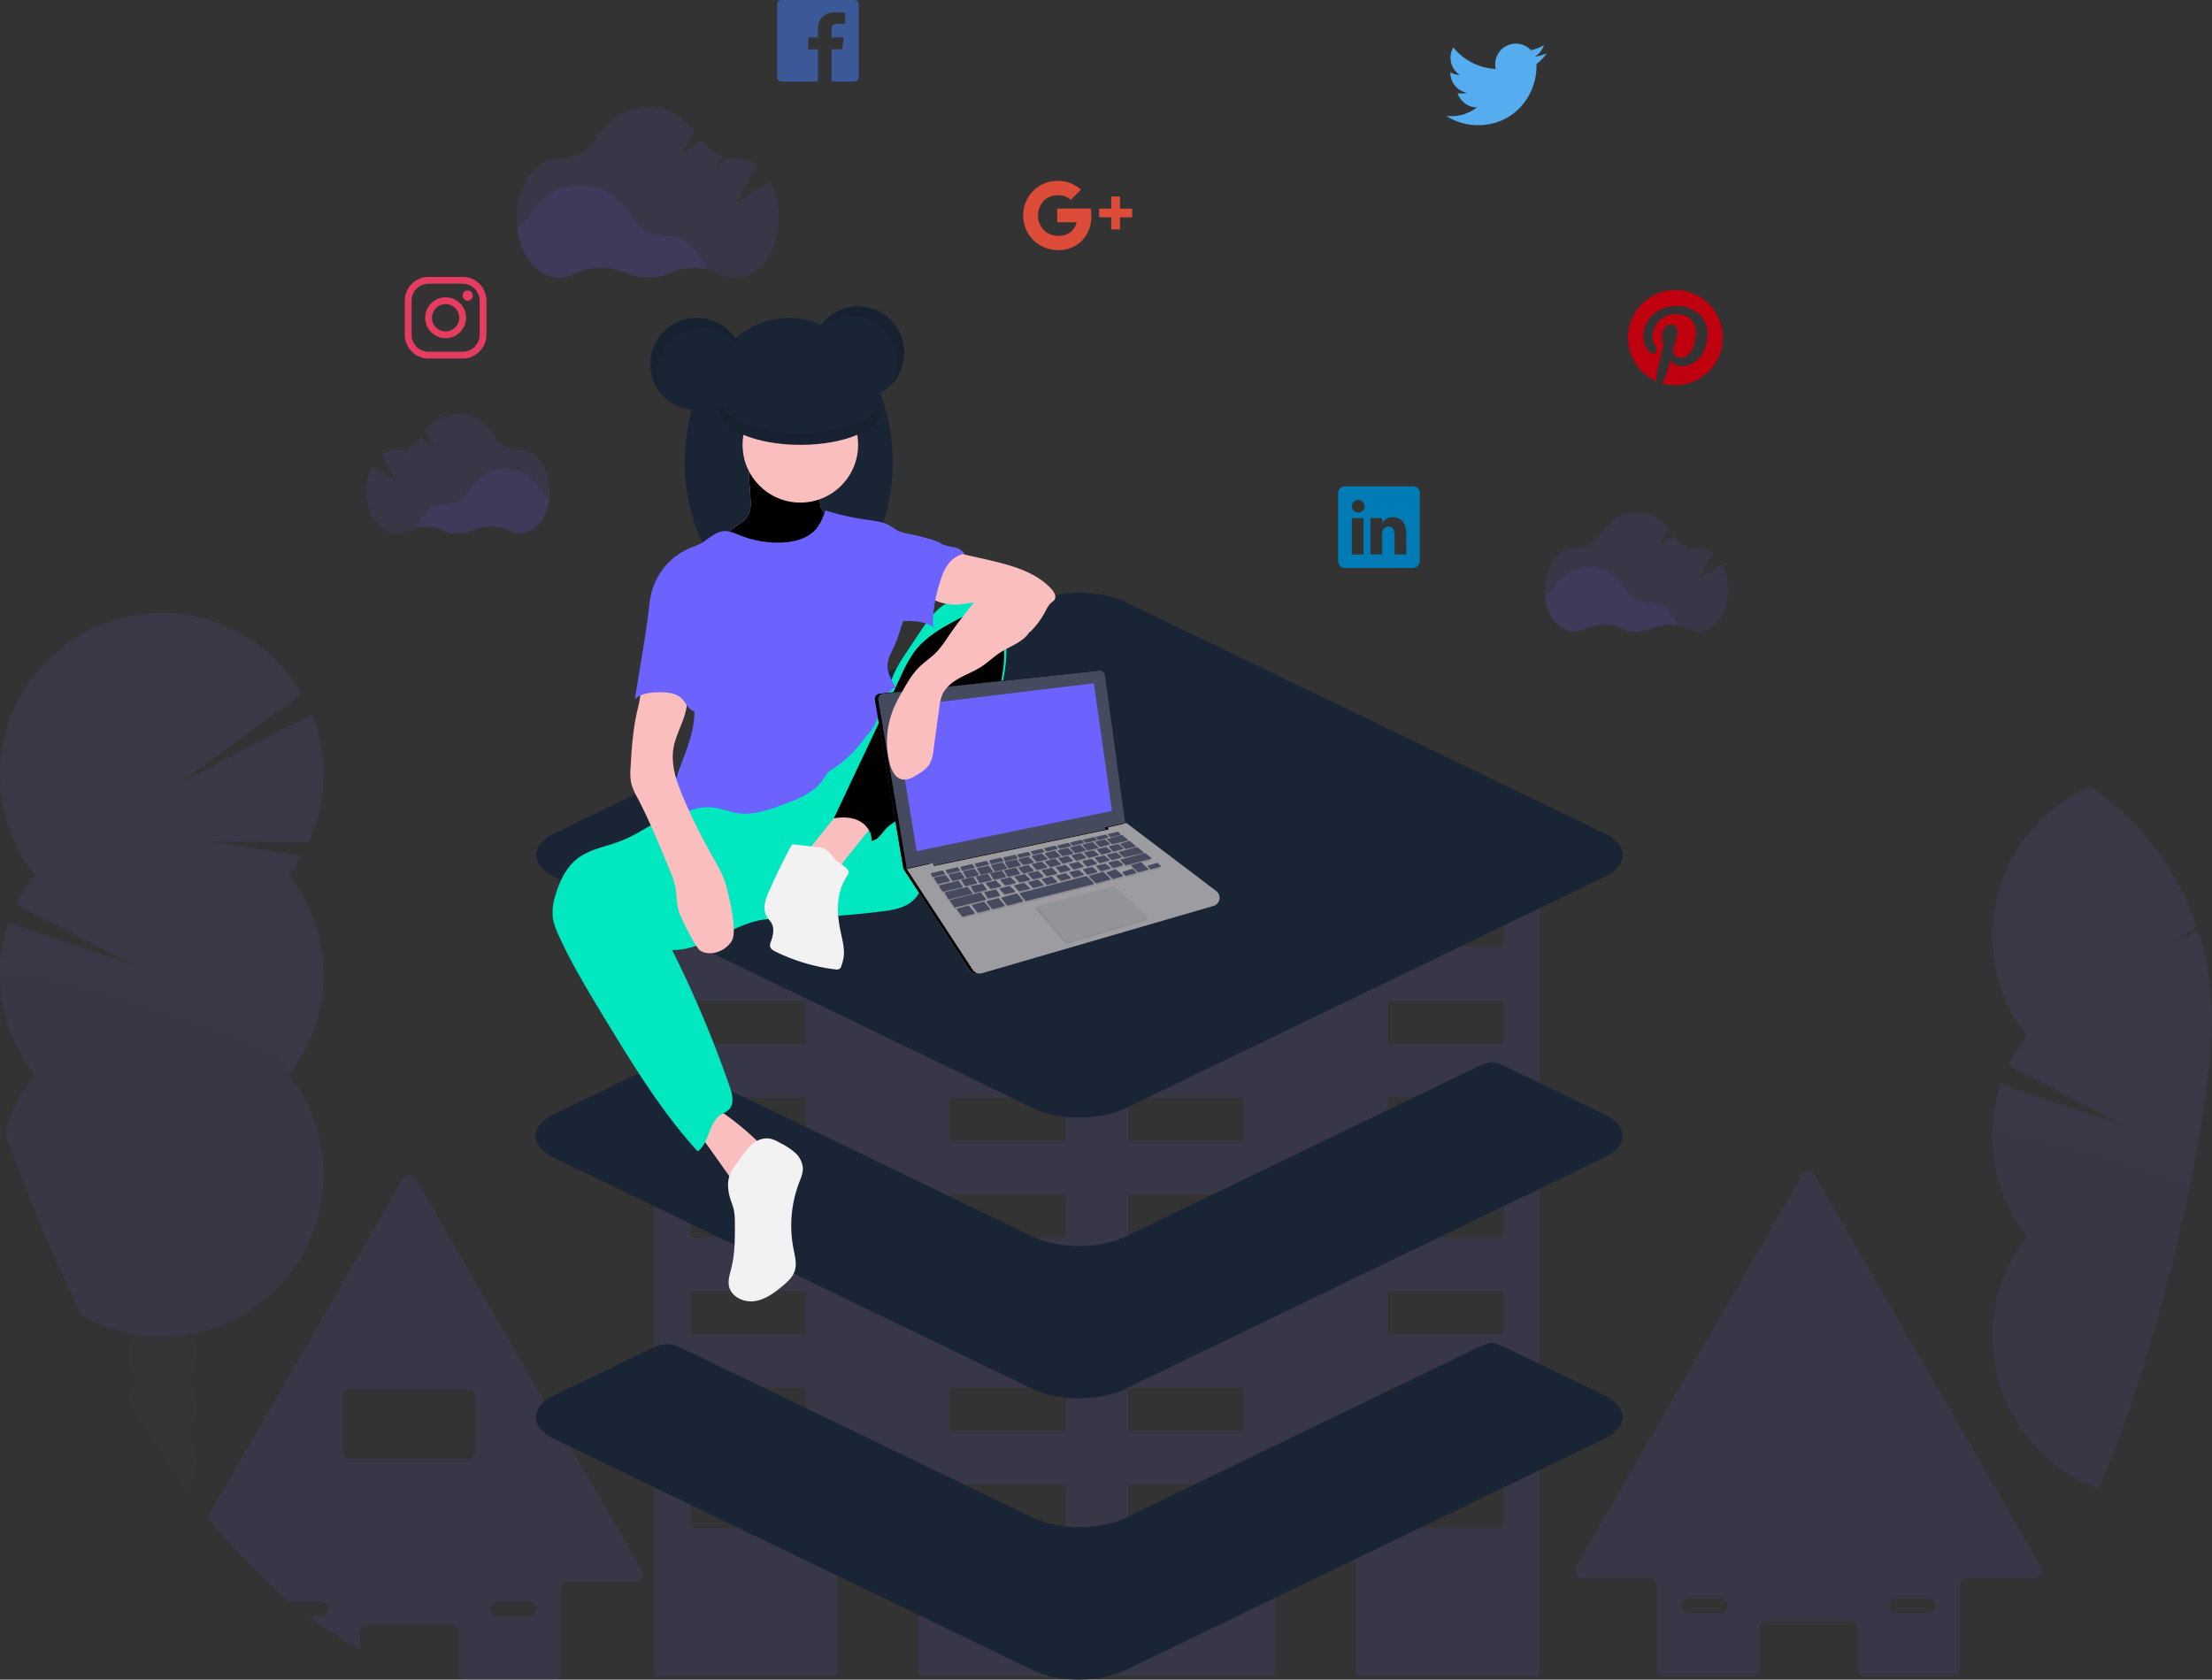 <svg xmlns="http://www.w3.org/2000/svg" xmlns:xlink="http://www.w3.org/1999/xlink" width="1013.58" height="769.76" xmlns:v="https://vecta.io/nano"><rect width="100%" height="100%" fill="#333333" stroke="none"/><style><![CDATA[.B{opacity:.1}.C{fill:#6c63ff}.D{fill:#fbbebe}.E{fill:#464a5f}]]></style><path d="M935.22 718.22L831.5 538.57a3.3 3.3 0 0 0-5.73 0L722.05 718.22a3.3 3.3 0 0 0 2.86 5h30.94a3.32 3.32 0 0 1 3.31 3.31v38.35a3.31 3.31 0 0 0 3.3 3.31h40.33a3.31 3.31 0 0 0 3.31-3.31v-18.54a3.3 3.3 0 0 1 3.3-3.3h38.39a3.31 3.31 0 0 1 3.31 3.3v18.54a3.31 3.31 0 0 0 3.31 3.31h40.38a3.31 3.31 0 0 0 3.31-3.31v-38.39a3.31 3.31 0 0 1 3.31-3.31h30.94a3.31 3.31 0 0 0 2.87-4.96zM790.61 738.1a3.3 3.3 0 0 1-2.34 1h-14.56a3.31 3.31 0 1 1 0-6.62h14.56a3.31 3.31 0 0 1 2.34 5.65zm95.28 0a3.3 3.3 0 0 1-2.34 1H869a3.31 3.31 0 0 1 0-6.62h14.55a3.31 3.31 0 0 1 2.34 5.65zm-591.76-18.3L190.41 540.15a3.31 3.31 0 0 0-5.73 0L95.09 695.32a273.67 273.67 0 0 0 37.53 38.71h14.56a3.31 3.31 0 0 1 0 6.62h-6.16a160.29 160.29 0 0 0 24 14.93v-7.65a3.31 3.31 0 0 1 3.31-3.31h38.46a3.31 3.31 0 0 1 3.3 3.31v18.52a3.22 3.22 0 0 0 .31 1.39 3.31 3.31 0 0 0 3 1.92h40.37a3.24 3.24 0 0 0 2.63-1.33 3.18 3.18 0 0 0 .67-2v-38.35a3.31 3.31 0 0 1 3.31-3.31h30.94a3.31 3.31 0 0 0 2.81-4.97zM225.57 735a3.3 3.3 0 0 1 2.34-1h14.56a3.31 3.31 0 1 1 0 6.62h-14.56a3.31 3.31 0 0 1-2.34-5.65zm-65.15-66.48a3.31 3.31 0 0 1-3.31-3.31v-25.14a3.31 3.31 0 0 1 3.31-3.31h54.26a3.31 3.31 0 0 1 3.3 3.31v25.14a3.31 3.31 0 0 1-3.3 3.31zm543.69-271.44H575.79v-27.76a6.64 6.64 0 0 0-6.64-6.64h-37.72v-29.57a4.18 4.18 0 0 0-4.18-4.18H478.7a4.18 4.18 0 0 0-4.18 4.18v29.57h-44.31a6.64 6.64 0 0 0-6.64 6.64v27.76H301.18a1.35 1.35 0 0 0-1.34 1.35v368.52a1.35 1.35 0 0 0 1.34 1.35h81.34a1.35 1.35 0 0 0 1.35-1.35v-49.58a1.36 1.36 0 0 1 1.35-1.35h34.36a1.36 1.36 0 0 1 1.35 1.35v49.58a1.35 1.35 0 0 0 1.34 1.35h160.75a1.36 1.36 0 0 0 1.35-1.35v-49.58a1.35 1.35 0 0 1 1.34-1.35h34.36a1.35 1.35 0 0 1 1.35 1.35v49.58a1.36 1.36 0 0 0 1.35 1.35h81.34a1.36 1.36 0 0 0 1.35-1.35V398.43a1.36 1.36 0 0 0-1.35-1.35zM369.31 698.8a1.34 1.34 0 0 1-1.34 1.34h-50.24a1.34 1.34 0 0 1-1.35-1.34v-17.16a1.35 1.35 0 0 1 1.35-1.35h50.24a1.35 1.35 0 0 1 1.34 1.35zm0-44.34a1.34 1.34 0 0 1-1.34 1.35h-50.24a1.34 1.34 0 0 1-1.35-1.35v-17.15a1.34 1.34 0 0 1 1.35-1.35h50.24a1.34 1.34 0 0 1 1.34 1.35zm0-44.33a1.35 1.35 0 0 1-1.34 1.35h-50.24a1.35 1.35 0 0 1-1.35-1.35v-17.16a1.35 1.35 0 0 1 1.35-1.35h50.24a1.35 1.35 0 0 1 1.34 1.35zm0-44.34a1.34 1.34 0 0 1-1.34 1.35h-50.24a1.34 1.34 0 0 1-1.35-1.35v-17.15a1.34 1.34 0 0 1 1.35-1.35h50.24a1.34 1.34 0 0 1 1.34 1.35zm0-44.33a1.35 1.35 0 0 1-1.34 1.35h-50.24a1.35 1.35 0 0 1-1.35-1.35V504.3a1.34 1.34 0 0 1 1.35-1.34h50.24a1.34 1.34 0 0 1 1.34 1.34zm0-44.33a1.34 1.34 0 0 1-1.34 1.34h-50.24a1.34 1.34 0 0 1-1.35-1.34v-17.16a1.35 1.35 0 0 1 1.35-1.35h50.24a1.35 1.35 0 0 1 1.34 1.35zm0-44.34a1.34 1.34 0 0 1-1.34 1.35h-50.24a1.34 1.34 0 0 1-1.35-1.35v-17.15a1.34 1.34 0 0 1 1.35-1.35h50.24a1.34 1.34 0 0 1 1.34 1.35zm119.11 266a1.34 1.34 0 0 1-1.35 1.34h-50.28a1.35 1.35 0 0 1-1.35-1.34v-17.15a1.36 1.36 0 0 1 1.35-1.35h50.24a1.35 1.35 0 0 1 1.35 1.35zm0-44.34a1.34 1.34 0 0 1-1.35 1.35h-50.28a1.35 1.35 0 0 1-1.35-1.35v-17.14a1.35 1.35 0 0 1 1.35-1.35h50.24a1.34 1.34 0 0 1 1.35 1.35zm0-44.33a1.35 1.35 0 0 1-1.35 1.35h-50.28a1.36 1.36 0 0 1-1.35-1.35v-17.15a1.36 1.36 0 0 1 1.35-1.35h50.24a1.35 1.35 0 0 1 1.35 1.35zm0-44.34a1.34 1.34 0 0 1-1.35 1.35h-50.28a1.35 1.35 0 0 1-1.35-1.35v-17.14a1.35 1.35 0 0 1 1.35-1.35h50.24a1.34 1.34 0 0 1 1.35 1.35zm0-44.33a1.35 1.35 0 0 1-1.35 1.35h-50.28a1.36 1.36 0 0 1-1.35-1.35V504.3a1.35 1.35 0 0 1 1.35-1.34h50.24a1.34 1.34 0 0 1 1.35 1.34zm0-44.33a1.34 1.34 0 0 1-1.35 1.34h-50.28a1.35 1.35 0 0 1-1.35-1.34v-17.15a1.36 1.36 0 0 1 1.35-1.35h50.24a1.35 1.35 0 0 1 1.35 1.35zm0-44.34a1.34 1.34 0 0 1-1.35 1.35h-50.28a1.35 1.35 0 0 1-1.35-1.35v-17.14a1.35 1.35 0 0 1 1.35-1.35h50.24a1.34 1.34 0 0 1 1.35 1.35zm81.39 266a1.34 1.34 0 0 1-1.35 1.34h-50.24a1.35 1.35 0 0 1-1.35-1.34v-17.14a1.36 1.36 0 0 1 1.35-1.35h50.24a1.35 1.35 0 0 1 1.35 1.35zm0-44.34a1.34 1.34 0 0 1-1.35 1.35h-50.24a1.35 1.35 0 0 1-1.35-1.35v-17.13a1.35 1.35 0 0 1 1.35-1.35h50.24a1.34 1.34 0 0 1 1.35 1.35zm0-44.33a1.35 1.35 0 0 1-1.35 1.35h-50.24a1.36 1.36 0 0 1-1.35-1.35v-17.14a1.36 1.36 0 0 1 1.35-1.35h50.24a1.35 1.35 0 0 1 1.35 1.35zm0-44.34a1.34 1.34 0 0 1-1.35 1.35h-50.24a1.35 1.35 0 0 1-1.35-1.35v-17.13a1.35 1.35 0 0 1 1.35-1.35h50.24a1.34 1.34 0 0 1 1.35 1.35zm0-44.33a1.35 1.35 0 0 1-1.35 1.35h-50.24a1.36 1.36 0 0 1-1.35-1.35V504.3a1.35 1.35 0 0 1 1.35-1.34h50.24a1.34 1.34 0 0 1 1.35 1.34zm0-44.33a1.34 1.34 0 0 1-1.35 1.34h-50.24a1.35 1.35 0 0 1-1.35-1.34v-17.14a1.36 1.36 0 0 1 1.35-1.35h50.24a1.35 1.35 0 0 1 1.35 1.35zm0-44.34a1.34 1.34 0 0 1-1.35 1.35h-50.24a1.35 1.35 0 0 1-1.35-1.35v-17.13a1.35 1.35 0 0 1 1.35-1.35h50.24a1.34 1.34 0 0 1 1.35 1.35zm119.11 266a1.35 1.35 0 0 1-1.35 1.34h-50.24a1.34 1.34 0 0 1-1.35-1.34v-17.13a1.35 1.35 0 0 1 1.35-1.35h50.24a1.36 1.36 0 0 1 1.35 1.35zm0-44.34a1.35 1.35 0 0 1-1.35 1.35h-50.24a1.34 1.34 0 0 1-1.35-1.35v-17.12a1.34 1.34 0 0 1 1.35-1.35h50.24a1.35 1.35 0 0 1 1.35 1.35zm0-44.33a1.36 1.36 0 0 1-1.35 1.35h-50.24a1.35 1.35 0 0 1-1.35-1.35v-17.13a1.35 1.35 0 0 1 1.35-1.35h50.24a1.36 1.36 0 0 1 1.35 1.35zm0-44.34a1.35 1.35 0 0 1-1.35 1.35h-50.24a1.34 1.34 0 0 1-1.35-1.35v-17.12a1.34 1.34 0 0 1 1.35-1.35h50.24a1.35 1.35 0 0 1 1.35 1.35zm0-44.33a1.36 1.36 0 0 1-1.35 1.35h-50.24a1.35 1.35 0 0 1-1.35-1.35V504.3a1.34 1.34 0 0 1 1.35-1.34h50.24a1.35 1.35 0 0 1 1.35 1.34zm0-44.33a1.35 1.35 0 0 1-1.35 1.34h-50.24a1.34 1.34 0 0 1-1.35-1.34v-17.13a1.35 1.35 0 0 1 1.35-1.35h50.24a1.36 1.36 0 0 1 1.35 1.35zm0-44.34a1.35 1.35 0 0 1-1.35 1.35h-50.24a1.34 1.34 0 0 1-1.35-1.35v-17.12a1.34 1.34 0 0 1 1.35-1.35h50.24a1.35 1.35 0 0 1 1.35 1.35z" class="B C"/><g class="B"><g fill="#3f3d56"><path d="M89.93 644.6a24.45 24.45 0 0 1-3.23 12.38 25.34 25.34 0 0 1 0 24.76 22.75 22.75 0 0 1 2.44 6 454.1 454.1 0 0 1-30.09-45h0a24 24 0 0 1 3.16-10.56 24.45 24.45 0 0 1-3.23-12.3 25.46 25.46 0 0 1 1.46-8.61 21.39 21.39 0 0 1 1.77-3.77c2.82-4.79 7.26-7.88 12.24-7.88s9.43 3.09 12.25 7.88a22.28 22.28 0 0 1 1.73 3.65 25.63 25.63 0 0 1 1.5 8.73 24.45 24.45 0 0 1-3.23 12.38 24.45 24.45 0 0 1 3.23 12.34z"/><ellipse cx="74.45" cy="595.08" rx="15.47" ry="20.26"/><ellipse cx="74.45" cy="570.32" rx="15.47" ry="20.26"/></g><path d="M148.25 446.71a73.78 73.78 0 0 1-15.87 45.83 74.13 74.13 0 0 1-44 118.57l-5.42.86a74.89 74.89 0 0 1-17 .09q-2.82-.3-5.57-.83a73.3 73.3 0 0 1-23-8.41 738.54 738.54 0 0 1-34.91-83.83 73.79 73.79 0 0 1 13.29-26.45 74.19 74.19 0 0 1-11.95-69.61l56.28 18.89L7.32 414.4a74.43 74.43 0 0 1 8.54-13.52 74.13 74.13 0 0 1 54.689-119.884 74.13 74.13 0 0 1 67.741 36.934l-54.41 40 59-30.6a74.22 74.22 0 0 1-1.42 58.73l-44-.33 40.66 6.68a74.43 74.43 0 0 1-5.77 8.48 73.8 73.8 0 0 1 15.9 45.82z" class="C"/><path d="M148.25 538.37c-.006 35.423-25.065 65.894-59.82 72.74-1.78.36-3.59.64-5.42.86a74.89 74.89 0 0 1-17 .09q-2.82-.3-5.57-.83a73.3 73.3 0 0 1-23-8.41 738.54 738.54 0 0 1-34.91-83.83 73.79 73.79 0 0 1 13.29-26.45A73.83 73.83 0 0 1-.04 446.71c0-8.32 142.32 33.22 132.38 45.83a73.78 73.78 0 0 1 15.91 45.83z" class="B"/><path d="M982.48 625.32c-2.9 9.26-6 18.45-9.18 27.43a25.69 25.69 0 0 1-1.32-8.21c0-8.93 4.4-16.52 10.5-19.22z" fill="#3f3d56"/><path d="M1013.58 465.75c0 17.56-3.54 45.28-10 77a846.64 846.64 0 0 1-21.15 82.57c-2.9 9.26-6 18.45-9.18 27.43-3.65 10.19-7.5 20.11-11.53 29.6a74.4 74.4 0 0 1-32.91-115.76 74.5 74.5 0 0 1-12-69.77l56.28 18.93-52.78-27.48a74.67 74.67 0 0 1 8.45-13.55 74.39 74.39 0 0 1 29.12-114.24 127.55 127.55 0 0 1 48.75 63.93l-9.85 7.25 10.46-5.43a127 127 0 0 1 6.09 33.32h-2.94l3 .49c.15 1.84.19 3.84.19 5.71z" class="C"/><path d="M1003.63 542.75a846.64 846.64 0 0 1-21.15 82.57c-2.9 9.26-6 18.45-9.18 27.43-3.65 10.19-7.5 20.11-11.53 29.6a74.4 74.4 0 0 1-32.91-115.76A74.12 74.12 0 0 1 913 520.65c0-5.03 51.72 8.11 90.63 22.1z" class="B"/></g><g class="C"><path d="M323.53 123.19a28.9 28.9 0 0 0-16.74 1.83 24.71 24.71 0 0 1-20.14 0 28.26 28.26 0 0 0-23.68.46 14.64 14.64 0 0 1-6.82 1.71c-9.6 0-17.59-9.67-19.25-22.43a18.58 18.58 0 0 0 4.8-5.18c5.63-9.07 14.35-14.89 24.14-14.89s18.4 5.75 24 14.73a18.53 18.53 0 0 0 15.95 8.71h.25c7.65 0 14.27 6.13 17.49 15.06z" class="B"/><path d="M352.79 83.14l-15.52 9.85 9.41-17.11a15.4 15.4 0 0 0-9.39-3.35h-.25a18.16 18.16 0 0 1-3.22-.23l-5.26 3.33 2.26-4.1a18.68 18.68 0 0 1-9.2-7l-9.42 6 5.95-10.81c-5.51-6.61-12.93-10.67-21.09-10.67-9.79 0-18.51 5.83-24.14 14.9a18 18 0 0 1-16 8.6h-.53c-10.81 0-19.57 12.26-19.57 27.37s8.76 27.37 19.57 27.37a14.72 14.72 0 0 0 6.82-1.7 28.22 28.22 0 0 1 23.68-.47 24.71 24.71 0 0 0 20.14.05 28.29 28.29 0 0 1 23.48.45 14.65 14.65 0 0 0 6.74 1.67c10.81 0 19.57-12.25 19.57-27.37a34.76 34.76 0 0 0-4.03-16.78zm415.74 203.53a20.23 20.23 0 0 0-11.74 1.28 17.27 17.27 0 0 1-14.1 0 19.8 19.8 0 0 0-16.58.32 10.29 10.29 0 0 1-4.77 1.2c-6.72 0-12.31-6.78-13.47-15.71a12.94 12.94 0 0 0 3.36-3.62c3.94-6.35 10-10.42 16.89-10.42s12.89 4 16.83 10.3a13 13 0 0 0 11.16 6.14h.18c5.35-.03 9.98 4.26 12.24 10.51z" class="B"/><path d="M789 258.64l-10.86 6.89 6.59-12a10.69 10.69 0 0 0-6.57-2.35h-.17a11.21 11.21 0 0 1-2.25-.17l-3.69 2.34 1.58-2.87a13.13 13.13 0 0 1-6.44-4.89l-6.59 4.18 4.16-7.57c-3.85-4.62-9.05-7.46-14.76-7.46-6.85 0-13 4.07-16.9 10.42a12.65 12.65 0 0 1-11.17 6h-.37c-7.56 0-13.7 8.58-13.7 19.16s6.14 19.16 13.7 19.16a10.17 10.17 0 0 0 4.77-1.2 19.8 19.8 0 0 1 16.58-.32 17.5 17.5 0 0 0 7.09 1.52 17.29 17.29 0 0 0 7-1.49 19.79 19.79 0 0 1 16.43.32 10.24 10.24 0 0 0 4.72 1.17c7.57 0 13.7-8.58 13.7-19.16a24.35 24.35 0 0 0-2.85-11.68zm-597.8-16.97a20.24 20.24 0 0 1 11.74 1.28 17.24 17.24 0 0 0 14.09 0 19.8 19.8 0 0 1 16.58.32 10.32 10.32 0 0 0 4.77 1.2c6.72 0 12.32-6.78 13.48-15.71a12.79 12.79 0 0 1-3.36-3.62c-3.94-6.35-10-10.42-16.9-10.42s-12.88 4-16.82 10.3a13 13 0 0 1-11.17 6.14h-.17c-5.35-.03-9.99 4.26-12.24 10.51z" class="B"/><path d="M170.72 213.64l10.87 6.89-6.6-12a10.71 10.71 0 0 1 6.57-2.35h.23a11.26 11.26 0 0 0 2.25-.17l3.68 2.34-1.58-2.87a13.15 13.15 0 0 0 6.45-4.89l6.59 4.18-4.17-7.57c3.86-4.62 9.05-7.46 14.77-7.46 6.85 0 12.95 4.07 16.9 10.42a12.64 12.64 0 0 0 11.17 6h.36c7.57 0 13.7 8.58 13.7 19.16s-6.13 19.16-13.7 19.16a10.23 10.23 0 0 1-4.77-1.2 19.8 19.8 0 0 0-16.58-.32 17.45 17.45 0 0 1-7.08 1.52 17.22 17.22 0 0 1-7-1.49 19.81 19.81 0 0 0-16.44.32 10.21 10.21 0 0 1-4.72 1.17c-7.56 0-13.7-8.58-13.7-19.16a24.35 24.35 0 0 1 2.8-11.68z" class="B"/></g><g fill="#192534"><path d="M254.3 402l219.43 106c5.71 2.72 13.36 4.15 20.88 4.15s15.17-1.43 20.88-4.15l219.43-106c11.55-5.58 11.55-14.66 0-20.23l-219.43-106c-5.71-2.72-13.36-4.15-20.88-4.15s-15.17 1.43-20.88 4.15l-219.43 106c-11.51 5.57-11.51 14.65 0 20.23zm480.62 108.55l-45.39-21.92c-5.32-2.6-6.74-2.46-12.32.13l-161.85 78.12c-5.84 2.73-13.36 4.15-20.88 4.15s-15.17-1.42-20.88-4.15l-159.26-76.9c-7.78-3.76-10-3.76-17-.39l-43.31 20.88c-11.55 5.58-11.55 14.65 0 20.23l219.43 106c5.71 2.72 13.36 4.15 20.88 4.15s15.17-1.43 20.88-4.15l219.43-106c11.81-5.45 11.81-14.52.26-20.1zm0 128.78l-45.39-21.92c-5.32-2.6-6.74-2.46-12.32.13s-161.72 78.2-161.72 78.2c-5.84 2.73-13.36 4.16-20.88 4.16s-15.17-1.43-20.88-4.16l-159.26-76.9c-7.78-3.76-10-3.76-17-.39l-43.31 20.88c-11.55 5.58-11.55 14.66 0 20.23l219.43 106c5.71 2.85 13.36 4.15 20.88 4.15s15.17-1.43 20.88-4.15l219.44-106c11.68-5.57 11.68-14.65.13-20.23z"/><ellipse cx="361.43" cy="211.8" rx="47.64" ry="66.17"/></g><path d="M356.14 320.32h42.35v42.35h-42.35z" class="C"/><path d="M323.79 524.37l13.91 19.56a25.34 25.34 0 0 1 10.05-20.26 123.83 123.83 0 0 0-19.69-15.79 1.58 1.58 0 0 0-1.14-.38 1.65 1.65 0 0 0-.85.63c-2.07 2.45-4.7 5.69-5.59 8.83-.85 2.92 1.61 5.09 3.31 7.41z" class="D"/><path d="M351.45 521.7c2.15 0 4.14 1 6 2.07a30.77 30.77 0 0 1 6.91 4.53 10.48 10.48 0 0 1 3.54 7.25c0 2.23-.92 4.34-1.72 6.42a55.5 55.5 0 0 0-2.58 30.4c.65 3.32 1.61 6.8.58 10-.93 2.94-3.35 5.12-5.72 7.09-3.78 3.13-7.94 6.19-12.81 6.85s-10.5-2-11.58-6.74c-.64-2.82.37-5.71 1.07-8.51 1.67-6.69 1.63-13.67 1.58-20.57a28.38 28.38 0 0 0-.52-6.25c-.33-1.44-.89-2.82-1.36-4.23-1.26-3.79-1.81-8-.37-11.75a23.41 23.41 0 0 1 3.25-5.34c3.4-4.55 7.07-11.25 13.73-11.22z" fill="#f2f2f2"/><use xlink:href="#B" class="D"/><use xlink:href="#B" class="B"/><path d="M333.08 367.59c-8.64-2.12-17.73 1-25.56 5.17s-15.07 9.63-23.39 12.78c-6.67 2.53-14.1 3.65-19.71 8.06-5 4-7.89 10.07-9.75 16.2a25.76 25.76 0 0 0-1.38 10.7 29 29 0 0 0 2.63 8c5.8 12.84 13.12 24.91 20.43 37 13.1 21.61 26.32 43.38 43.3 62.11 5.42-3.72 4.89-12.68 10.26-16.46 1.35-1 3-1.5 4.13-2.69 2.54-2.63 1.55-6.93.35-10.38a519.51 519.51 0 0 0-26.41-62.68c14.61.1 26.86-11.32 41.25-13.88a75.9 75.9 0 0 1 12.06-.8 409.14 409.14 0 0 0 42.56-3c5.12-.64 10.55-1.51 14.4-4.95 4-3.58 5.42-9.16 6.63-14.39 2.54-10.89 8.91-20.45 12.83-30.92 1-2.7 2-5.41 3.23-8 1.08-2.22 2.36-4.34 3.5-6.53 3.6-7 5.64-14.67 7.39-22.34l5.94-27.84c1.3-6.36 3.83-13.26.81-19-1.71-3.25-4.94-5.44-8.28-7-3.57-1.63-7.55-2.69-11.43-2.08-7.64 1.21-12.79 8.21-17.08 14.63l-6.7 10.09a71.28 71.28 0 0 0-4.42 7.23c-2.52 4.94-3.89 10.36-5.82 15.55-5.21 13.94-15 26.53-28.3 33.17-3.54 1.77-7.28 3.1-10.84 4.81-2.79 1.34-5.47 2.91-8.29 4.19-7.63 3.54-16.13 5.26-24.34 3.25z" fill="#01e7c0"/><circle cx="366.73" cy="203.86" r="26.47" class="D"/><path d="M378.27 233.95c-1.12 3-2.3 6.11-4.41 8.55-3.78 4.36-9.89 5.91-15.66 6.14a46.29 46.29 0 0 1-18.8-3.19c-2.56-1-5.17-2.28-7.9-2-3.95.35-6.88 3.67-10.36 5.58-1.74 1-3.65 1.57-5.48 2.36a30.46 30.46 0 0 0-17.55 22.14c-2 11.28 7.08 22 12.58 32.06 2.41 4.42 5.22 8.7 6.56 13.54 2.25 8.14.08 16.81-2.77 24.76s-6.41 15.81-7 24.23c-.18 2.47.68 5.8 3.16 5.77a5.45 5.45 0 0 0 2.53-1 22.5 22.5 0 0 1 14.62-2.69c3.51.57 6.85 2 10.36 2.49 6.9 1 13.78-1.42 20.31-3.82 6.23-2.29 12.71-4.75 17.15-9.69 3.33-3.7 5.24-8.53 8.66-12.15 4.5-4.75 11.29-7.08 15.05-12.43 2.21-3.15 3.11-7 4.39-10.62s3.2-7.32 6.58-9.15c-1.81-3.16-3.83-6.55-3.61-10.19.19-3.17 1.95-6 3.25-8.9.85-1.91 1.52-3.9 2.19-5.88l2.16-6.43c.58-1.75 1.17-3.49 1.61-5.28.75-3 1.06-6.2 1.94-9.21 2.24-7.77 7.94-14 13.21-20.1a84.82 84.82 0 0 0-14.21-4.1 21.37 21.37 0 0 1-4.76-1.24c-1.75-.77-3.23-2-4.92-2.92-2.64-1.37-5.67-1.74-8.61-2.19a122 122 0 0 1-20.27-4.44z" class="C"/><path d="M288.95 351.73a25.8 25.8 0 0 0 .23 7 27.39 27.39 0 0 0 2.87 6.8c5.5 10.51 10 21.51 14.53 32.49a43.69 43.69 0 0 1 2.91 8.78c.42 2.28.47 4.62.77 6.92a22 22 0 0 0 1.79 6.56c1.06 2.26 6.8 14.33 9 15.51 4.73 2.57 11.08.2 14.09-4.27s-1-20.36-2.38-25.55-4.24-9.87-6.88-14.56a267.46 267.46 0 0 1-12.53-25.28c-3.18-7.38-6.08-15.36-4.74-23.29.75-4.46 2.81-8.59 4.36-12.84s2.6-8.95 1.28-13.29a6.28 6.28 0 0 0-1-2.11 6.72 6.72 0 0 0-2.8-1.81c-4.68-1.89-14.25-3.46-16.27 2.83-.83 2.61-1 5.46-1.7 8.13a97.61 97.61 0 0 0-2.34 12.91c-.61 4.99-.9 10.03-1.19 15.07zm97 18.8q-8.85 10.44-17.22 21.29l14.44 10.67a30.44 30.44 0 0 1 2.1-5.5 30.82 30.82 0 0 1 3.43-4.85l14.63-18.13a25.91 25.91 0 0 0-11.35-3.84c-1.93.28-4.1.08-6.03.36zm63.39-114.73c3.82.87 7.64 1.74 11.41 2.8 7.83 2.21 15.75 5.42 21.17 11.49 1.2 1.34 2.29 3.38 1.23 4.84a6.78 6.78 0 0 1-1.26 1.12c-1.47 1.22-2.29 3-3.2 4.71a36.89 36.89 0 0 1-6.69 8.86 29.16 29.16 0 0 0-7.39-5.83l-6-3.75c-2.65-1.67-5.4-3.37-8.5-3.85-3.56-.55-7.15.57-10.75.84a22.78 22.78 0 0 1-13.11-3 3.14 3.14 0 0 1-1.24-1.07 3.1 3.1 0 0 1-.33-1.16 15.74 15.74 0 0 1 3.59-11.48c1.85-2.35 6-6.75 9.19-7.16 1.57-.2 3.8.83 5.35 1.18z" class="D"/><use xlink:href="#C" fill="#01e7c0"/><use xlink:href="#C" x="-1" y="1" class="B"/><path d="M374.84 388.22l-10.94-1.2a1.72 1.72 0 0 0-.9.07 1.6 1.6 0 0 0-.63.77q-5.28 9.94-9.86 20.24c-1.7 3.81-3.29 8.38-1.14 12 .64 1.06 1.57 1.94 2.17 3 1.36 2.49.74 5.59-.24 8.26a4.33 4.33 0 0 0-.42 2.43c.27 1.12 1.4 1.79 2.44 2.3a85.79 85.79 0 0 0 27.33 8.16 2.83 2.83 0 0 0 2.13-.31 2.86 2.86 0 0 0 .82-1.47 26.17 26.17 0 0 0 .89-3.26c.72-3.94-.39-8-1.23-11.88-1.36-6.36-2-13.06-.16-19.29a25.85 25.85 0 0 1 3.5-7.32c1.74-2.54-4.21-4.93-5.79-6.71-2.68-3.05-3.5-5.3-7.97-5.79z" fill="#f2f2f2"/><path d="M294.22 300.13l-3.32 20.32c2.79-2.64 6.94-3.12 10.78-3.2s8.31.29 11 3.17c1.09 1.18 1.78 2.67 2.84 3.88s2.71 2.12 4.22 1.6a3.65 3.65 0 0 0 2.14-2.53 11 11 0 0 0 .2-3.43l-1.09-22.42c-.27-5.41-.55-10.94-2.54-16a25 25 0 0 0-4.67-7.55 8.18 8.18 0 0 0-2-1.73 8.37 8.37 0 0 0-2.65-.79c-2.6-.41-6.83-1.09-9.25.32-2 1.19-2.19 4-2.42 6.08-.84 7.48-2.02 14.89-3.24 22.28z" class="C"/><g fill="#192534"><ellipse cx="366.73" cy="187.98" rx="37.06" ry="15.88"/><circle cx="319.08" cy="166.8" r="21.17"/><circle cx="393.2" cy="161.51" r="21.17"/></g><path d="M403.24 149.45c8.292 6.716 10.293 18.551 4.67 27.62a22.35 22.35 0 0 0 1.8-1.95c7.142-9.104 5.656-22.254-3.337-29.535s-22.165-5.996-29.583 2.885a22.45 22.45 0 0 0-1.53 2.17c7.694-7.39 19.686-7.9 27.98-1.19zm-89.7 2.59c9.805-4.197 21.201-.448 26.6 8.75a21.89 21.89 0 0 0-.88-2.5c-4.758-10.506-17.047-15.273-27.645-10.726s-15.61 16.739-11.275 27.426a19.35 19.35 0 0 0 1.2 2.36c-2.951-10.255 2.193-21.104 12-25.31zm53.19 46.52c-18.36 0-33.59-5.72-36.54-13.23a7.35 7.35 0 0 0-.52 2.65c0 8.77 16.59 15.88 37.06 15.88s37.06-7.11 37.06-15.88a7.15 7.15 0 0 0-.52-2.65c-2.95 7.55-18.18 13.23-36.54 13.23z" class="B"/><path d="M767.79 132.88a21.83 21.83 0 0 0-8.76 41.83 19.24 19.24 0 0 1 .38-5l2.81-11.9a8.33 8.33 0 0 1-.7-3.45c0-3.24 1.87-5.65 4.21-5.65 2 0 2.94 1.49 2.94 3.27 0 2-1.28 5-1.93 7.75a3.37 3.37 0 0 0 3.45 4.2c4.13 0 6.92-5.31 6.92-11.61 0-4.78-3.23-8.36-9.08-8.36a10.34 10.34 0 0 0-10.75 10.46 6.3 6.3 0 0 0 1.44 4.28 1 1 0 0 1 .31 1.21c-.11.4-.34 1.37-.45 1.76a.74.74 0 0 1-1.09.54c-3.05-1.24-4.47-4.58-4.47-8.34 0-6.2 5.23-13.63 15.6-13.63 8.33 0 13.82 6 13.82 12.5 0 8.57-4.77 15-11.78 15a6.27 6.27 0 0 1-5.33-2.72c0 0-1.27 5-1.54 6a18 18 0 0 1-2.2 4.68 21.83 21.83 0 0 0 25.886-29.984 21.83 21.83 0 0 0-19.686-12.836z" fill="#be000f"/><path d="M708.72 24.43a19.19 19.19 0 0 1-5.41 1.5 9.57 9.57 0 0 0 4.15-5.23 18.86 18.86 0 0 1-6 2.29 9.43 9.43 0 0 0-16.32 6.45 9.66 9.66 0 0 0 .24 2.16 26.75 26.75 0 0 1-19.45-9.87 9.46 9.46 0 0 0 2.94 12.6 9.13 9.13 0 0 1-4.29-1.17v.11a9.44 9.44 0 0 0 7.57 9.26 9.7 9.7 0 0 1-2.48.33 9.51 9.51 0 0 1-1.78-.17 9.44 9.44 0 0 0 8.82 6.55 18.87 18.87 0 0 1-11.72 4 18.62 18.62 0 0 1-2.25-.14 26.36 26.36 0 0 0 14.44 4.27c17.37 0 26.87-14.39 26.87-26.88v-1.21a19.21 19.21 0 0 0 4.67-4.85z" fill="#55acee"/><path d="M391.46 0h-33.29a2.07 2.07 0 0 0-2.07 2.07v33.28a2.07 2.07 0 0 0 2.07 2.07h16.62V22.61h-4.47v-5.46h4.47v-4c0-4.84 3.35-7.47 7.67-7.47 2.07 0 4.29.16 4.8.23v5h-3.44c-2.34 0-2.79 1.12-2.79 2.75v3.48h5.59l-.73 5.46h-4.86v14.81h10.41a2.07 2.07 0 0 0 2.06-2.07V2.07A2.07 2.07 0 0 0 391.46 0z" fill="#3b5998"/><path d="M499.87 96.26l-.15-.68h-15.26v6.3h8.83c-.91 4.38-4.71 6.2-8.19 6.2a9.35 9.35 0 0 1-6.66-2.47 9.83 9.83 0 0 1-.12-13.64 9.16 9.16 0 0 1 6.69-2.48 8.44 8.44 0 0 1 5.66 2.06l4.68-4.65a15.82 15.82 0 0 0-10.49-4 15.66 15.66 0 0 0-16 15.88 16 16 0 0 0 4.34 11 16.6 16.6 0 0 0 12 4.84 14.76 14.76 0 0 0 10.75-4.51 15.85 15.85 0 0 0 4.13-11 18 18 0 0 0-.2-2.84zm18.89-.67h-5.56v-5.55h-4v5.55h-5.56v4h5.56v5.55h4v-5.55h5.59z" fill="#dd4b39"/><path d="M211.99 130.02a7.82 7.82 0 0 1 7.79 7.8v15.59a7.78 7.78 0 0 1-2.29 5.5 7.68 7.68 0 0 1-5.5 2.29h-15.6a7.82 7.82 0 0 1-7.79-7.79v-15.59a7.82 7.82 0 0 1 7.79-7.8h15.6m0-3.12h-15.6c-6.022.017-10.899 4.898-10.91 10.92v15.59a10.94 10.94 0 0 0 10.91 10.91h15.6a10.94 10.94 0 0 0 10.91-10.91v-15.59c0-6.03-4.88-10.923-10.91-10.94zm2.33 10.92a2.34 2.34 0 1 1 2.34-2.34 2.33 2.33 0 0 1-2.34 2.34zm-10.13 1.56a6.24 6.24 0 1 1-6.24 6.23 6.24 6.24 0 0 1 6.24-6.23m0-3.12a9.36 9.36 0 1 0 9.36 9.35 9.35 9.35 0 0 0-9.36-9.35z" fill="#e53c5f"/><path d="M647.59 222.88h-31.22a3.05 3.05 0 0 0-3.2 2.92v31.29a3.29 3.29 0 0 0 3.2 3.2h31.21a3.13 3.13 0 0 0 3-3.2v-31.27a2.87 2.87 0 0 0-2.99-2.94zm-22.8 31.21h-5.36v-16.67h5.36zm-2.5-19.2h0a2.88 2.88 0 0 1 .08-5.759 2.88 2.88 0 0 1 2.86 2.879 2.75 2.75 0 0 1-3 2.87zm22.08 19.2h-5.38v-9.12c0-2.18-.78-3.67-2.72-3.67a2.92 2.92 0 0 0-2.74 2 3.51 3.51 0 0 0-.19 1.31v9.5h-5.36v-16.69h5.36v2.32a5.43 5.43 0 0 1 4.84-2.71c3.51 0 6.17 2.32 6.17 7.32z" fill="#007bb6"/><g class="E"><path d="M424.31 393.58l2.65 4.79 86.23-18.28-3.41-5.42-85.47 18.91z"/><use xlink:href="#D"/></g><use xlink:href="#D" class="B"/><path d="M415.49 398.24l-13.05-77.46a2.47 2.47 0 0 1 2.17-2.87l99-10.56a2.47 2.47 0 0 1 2.71 2.12l9.25 67.85z" class="E"/><path d="M409.31 324.24l10.72 65.81 89.5-18.41-8.32-58.49-91.9 11.09z" class="C"/><use xlink:href="#E" fill="#9c9ca1"/><use xlink:href="#E" class="B"/><path d="M427.97 396.88l-.63-1.27-11.85 2.65 30.18 46.12a3.9 3.9 0 0 0 4.36 1.61l106-30.81a3.9 3.9 0 0 0 1.26-6.86l-41.08-31.11-8.57 2 .38.88z" fill="#9c9ca1"/><path d="M475.25 415.75l34.06-8.87a.67.67 0 0 1 .61.15l15.13 13.73a.66.66 0 0 1-.26 1.12l-36 10.64a.65.65 0 0 1-.68-.21l-13.17-15.51a.67.67 0 0 1 .31-1.05z" class="B"/><path d="M476.01 415l34.06-8.85a.66.66 0 0 1 .61.15l15.11 13.72a.66.66 0 0 1-.26 1.12l-36 10.64a.67.67 0 0 1-.69-.21l-13.16-15.51a.65.65 0 0 1 .33-1.06z" fill="#939498"/><g class="B"><path d="M428.03 403.29l1.53 2.46a.3.3 0 0 0 .31.14l5.17-1.15a.3.3 0 0 0 .17-.46l-1.71-2.4a.29.29 0 0 0-.3-.12l-5 1.07a.29.29 0 0 0-.17.46zm6.76-1.41l1.52 2.47a.31.31 0 0 0 .32.13l5.16-1.15a.29.29 0 0 0 .17-.46l-1.7-2.38a.3.3 0 0 0-.3-.12l-5 1.07a.29.29 0 0 0-.17.44zm6.54-1.42l1.53 2.46a.3.3 0 0 0 .31.13l5.17-1.15a.3.3 0 0 0 .17-.46l-1.72-2.38a.31.31 0 0 0-.3-.12l-5 1.07a.3.3 0 0 0-.16.45zm6.46-1.4l1.51 2.43a.32.32 0 0 0 .34.14l5.12-1.14a.32.32 0 0 0 .18-.49l-1.68-2.35a.31.31 0 0 0-.32-.12l-5 1.06a.32.32 0 0 0-.15.47zm-.53 3.76l1.53 2.46a.28.28 0 0 0 .31.13l5.16-1.15a.28.28 0 0 0 .17-.45l-1.7-2.39a.29.29 0 0 0-.3-.11l-5 1.07a.29.29 0 0 0-.17.44zm-6.69 1.42l1.53 2.46a.3.3 0 0 0 .32.13l5.16-1.15a.29.29 0 0 0 .17-.46l-1.71-2.34a.28.28 0 0 0-.3-.11l-5 1.07a.3.3 0 0 0-.17.4zm4.35 3.02l1.53 2.47a.32.32 0 0 0 .32.13l5.16-1.15a.29.29 0 0 0 .17-.46l-1.71-2.37a.29.29 0 0 0-.3-.12l-5 1.07a.3.3 0 0 0-.17.43zm6.15 2.62l1.53 2.46a.28.28 0 0 0 .31.13l5.16-1.15a.29.29 0 0 0 .18-.45l-1.71-2.39a.29.29 0 0 0-.3-.11l-5 1.07a.29.29 0 0 0-.17.44zm1.07 4.31l2.47 3.1a.29.29 0 0 0 .3.1l5.2-1.35a.3.3 0 0 0 .16-.47l-2.56-3.12a.29.29 0 0 0-.3-.1l-5.12 1.38a.29.29 0 0 0-.15.46zm6.8-1.7l2.54 3.19a.29.29 0 0 0 .3.1l6.79-1.88a.3.3 0 0 0 .15-.47l-2.56-3.13a.29.29 0 0 0-.3-.1l-6.76 1.82a.3.3 0 0 0-.16.47zm-13.45 3.39l2.47 3.1a.29.29 0 0 0 .3.1l5.2-1.35a.3.3 0 0 0 .16-.47l-2.56-3.13a.28.28 0 0 0-.3-.09l-5.12 1.37a.3.3 0 0 0-.15.47zm-7.03 1.78l2.47 3.09a.29.29 0 0 0 .3.1l5.2-1.35a.3.3 0 0 0 .16-.47l-2.55-3.15a.31.31 0 0 0-.31-.1l-5.12 1.38a.3.3 0 0 0-.15.5zm15.78-20.11l1.5 2.43a.32.32 0 0 0 .34.14l5.12-1.14a.31.31 0 0 0 .18-.49l-1.68-2.35a.31.31 0 0 0-.32-.12l-4.94 1.06a.3.3 0 0 0-.2.47zm-.45 3.78l1.5 2.43a.32.32 0 0 0 .34.14l5.12-1.14a.31.31 0 0 0 .18-.49l-1.64-2.39a.31.31 0 0 0-.32-.12l-4.94 1.12a.31.31 0 0 0-.24.45z"/><use xlink:href="#F"/><use xlink:href="#G"/><path d="M484.71 390.77l2.13 2.26a.24.24 0 0 0 .24.07l4.57-1.06a.24.24 0 0 0 .11-.42l-2.39-2.27a.29.29 0 0 0-.24-.06l-4.3 1.06a.26.26 0 0 0-.12.42zm-5.74 5.01l2.13 2.26a.24.24 0 0 0 .24.07l4.57-1.05a.25.25 0 0 0 .12-.43l-2.4-2.26a.25.25 0 0 0-.23-.07l-4.3 1.07a.25.25 0 0 0-.13.41z"/><use xlink:href="#H"/><use xlink:href="#I"/><path d="M471.26 405.41l2 2.16a.33.33 0 0 0 .3.09l4.42-1a.31.31 0 0 0 .15-.53l-2.29-2.16a.32.32 0 0 0-.29-.08l-4.17 1a.32.32 0 0 0-.12.52zm-6.37 1.57l2 2.16a.31.31 0 0 0 .3.09l4.43-1a.32.32 0 0 0 .14-.54l-2.29-2.16a.3.3 0 0 0-.29-.07l-4.16 1a.31.31 0 0 0-.13.52zm-6.73 1.33l2.06 2.19a.3.3 0 0 0 .28.09l4.47-1a.29.29 0 0 0 .14-.5l-2.32-2.21a.29.29 0 0 0-.27-.07l-4.21 1a.28.28 0 0 0-.15.5zm13.04-6.84l2 2.16a.32.32 0 0 0 .3.09l4.42-1a.31.31 0 0 0 .15-.53l-2.28-2.19a.32.32 0 0 0-.29-.08l-4.17 1a.31.31 0 0 0-.13.55z"/><use xlink:href="#J"/><path d="M458.53 404.27l2 2.16a.31.31 0 0 0 .3.09l4.42-1a.32.32 0 0 0 .15-.54l-2.29-2.16a.31.31 0 0 0-.29-.07l-4.17 1a.31.31 0 0 0-.12.52zm-6.74 1.61l2.06 2.19a.34.34 0 0 0 .29.08l4.47-1a.29.29 0 0 0 .13-.5l-2.32-2.19a.3.3 0 0 0-.27-.07l-4.21 1a.3.3 0 0 0-.15.49zm25.71-5.89l2 2.15a.31.31 0 0 0 .3.1l4.42-1a.31.31 0 0 0 .15-.53l-2.29-2.16a.29.29 0 0 0-.29-.08l-4.17 1a.32.32 0 0 0-.12.52zm-10.71-1.23l2 2.16a.32.32 0 0 0 .3.09l4.42-1a.31.31 0 0 0 .14-.53l-2.28-2.16a.32.32 0 0 0-.29-.08l-4.17 1a.31.31 0 0 0-.12.52zm23.58-9.42l2.23 2.36a.19.19 0 0 0 .18.06l4.72-1.1a.19.19 0 0 0 .09-.32l-2.51-2.37a.19.19 0 0 0-.18 0l-4.44 1.1a.18.18 0 0 0-.09.27zm5.7-1.27l2.23 2.37a.21.21 0 0 0 .18.06l4.72-1.1a.19.19 0 0 0 .09-.32l-2.5-2.37a.17.17 0 0 0-.17 0l-4.45 1.1a.18.18 0 0 0-.1.26zm5.87-1.34l2 2.19a.18.18 0 0 0 .19.06l4.4-1.2a.2.2 0 0 0 .07-.33l-2.27-1.91a.2.2 0 0 0-.16 0l-4.17.92a.18.18 0 0 0-.06.27zm6.14 2.04l2 2.2a.2.2 0 0 0 .18.06l4.4-1.2a.19.19 0 0 0 .07-.33l-2.27-1.91a.16.16 0 0 0-.16 0l-4.16.91a.19.19 0 0 0-.06.27zm-.74 4l1.93 2.08a.23.23 0 0 0 .25.07l4.24-1.15a.25.25 0 0 0 .1-.44l-2.15-1.82a.25.25 0 0 0-.22-.05l-4 .89a.25.25 0 0 0-.15.42zm-5.01 5.11l1.93 2.09a.25.25 0 0 0 .25.07l4.28-1.16a.25.25 0 0 0 .1-.43l-2.15-1.82a.25.25 0 0 0-.22 0l-4 .88a.26.26 0 0 0-.19.37zm-6.02 1.54l1.93 2.08a.23.23 0 0 0 .25.07l4.24-1.15a.25.25 0 0 0 .1-.44l-2.15-1.82a.25.25 0 0 0-.22 0l-4 .89a.25.25 0 0 0-.15.37zm11.69-3.06l1.93 2.08a.27.27 0 0 0 .25.08l4.25-1.16a.25.25 0 0 0 .09-.44l-2.15-1.81a.29.29 0 0 0-.22-.06l-4 .89a.26.26 0 0 0-.15.42zm-.98 4.52l2.91 2.62a.3.3 0 0 0 .24 0l4.21-1.19a.25.25 0 0 0 .1-.43l-3.14-2.75a.23.23 0 0 0-.24 0l-4 1.33a.24.24 0 0 0-.08.42zm-10.23-9.27l2 2.2a.17.17 0 0 0 .18.05l4.4-1.2a.18.18 0 0 0 .07-.32l-2.27-1.92a.18.18 0 0 0-.16 0l-4.16.92a.19.19 0 0 0-.06.27zm-5.65 1.41l1.93 2.08a.27.27 0 0 0 .25.08l4.25-1.16a.25.25 0 0 0 .09-.44l-2.15-1.81a.29.29 0 0 0-.22-.06l-4 .89a.25.25 0 0 0-.15.42zm-1.16 4.03l1.93 2.09a.25.25 0 0 0 .25.07l4.24-1.16a.25.25 0 0 0 .1-.43l-2.16-1.82a.25.25 0 0 0-.22-.05l-4 .88a.25.25 0 0 0-.14.42zm-5.99 1.45l1.93 2.09a.25.25 0 0 0 .25.07l4.24-1.16a.25.25 0 0 0 .1-.43l-2.16-1.82a.23.23 0 0 0-.21-.05l-4 .88a.25.25 0 0 0-.15.42zm1.07-4.13l1.93 2.09a.23.23 0 0 0 .25.07l4.24-1.16a.25.25 0 0 0 .1-.43l-2.15-1.82a.25.25 0 0 0-.22-.05l-4 .89a.25.25 0 0 0-.15.41zm5.01 6.4l1.93 2.09a.25.25 0 0 0 .25.07l4.24-1.16a.25.25 0 0 0 .1-.43l-2.15-1.82a.25.25 0 0 0-.22-.05l-4 .88a.26.26 0 0 0-.15.42zm-5.88 1.59l1.83 2a.3.3 0 0 0 .31.09l4.09-1.11a.32.32 0 0 0 .12-.55l-2-1.72a.29.29 0 0 0-.27-.06l-3.88.85a.31.31 0 0 0-.2.5zm18.44-12.2l2 2.2a.19.19 0 0 0 .19 0l4.4-1.2a.18.18 0 0 0 .07-.32l-2.27-1.92a.22.22 0 0 0-.16 0l-4.16.92a.19.19 0 0 0-.07.32zm-.84 3.96l1.93 2.09a.25.25 0 0 0 .25.07l4.24-1.16a.25.25 0 0 0 .1-.43l-2.12-1.81a.25.25 0 0 0-.22-.05l-4 .88a.25.25 0 0 0-.18.41zm-5.73 1.58l1.93 2.08a.26.26 0 0 0 .25.08l4.24-1.16a.26.26 0 0 0 .1-.44l-2.16-1.81a.27.27 0 0 0-.21-.06l-4 .89a.25.25 0 0 0-.15.42zm-23.2-2.28l2.13 2.26a.26.26 0 0 0 .24.07l4.57-1.06a.25.25 0 0 0 .11-.43l-2.39-2.26a.26.26 0 0 0-.24-.06l-4.3 1.06a.26.26 0 0 0-.12.42z"/><use xlink:href="#H" x="-6.17" y="-2.3"/><path d="M460.22 399.98l1.51 2.42a.31.31 0 0 0 .34.14l5.11-1.14a.31.31 0 0 0 .19-.49l-1.68-2.34a.34.34 0 0 0-.32-.13l-5 1.06a.32.32 0 0 0-.15.48zm-33.51.9l5.05-1.17a.29.29 0 0 1 .3.11l.89 1.17a.29.29 0 0 1-.17.46l-5.23 1.22a.29.29 0 0 1-.32-.14l-.71-1.22a.29.29 0 0 1 .19-.43zm6.95-1.51l5-1.17a.28.28 0 0 1 .3.11l.89 1.16a.3.3 0 0 1-.17.47l-5.23 1.22a.3.3 0 0 1-.32-.14l-.71-1.22a.29.29 0 0 1 .24-.43zm6.71-1.49l5-1.16a.28.28 0 0 1 .3.1l.89 1.17a.29.29 0 0 1-.17.46l-5.23 1.22a.29.29 0 0 1-.32-.14l-.71-1.21a.3.3 0 0 1 .24-.44zm6.53-1.45l5-1.16a.28.28 0 0 1 .3.11l.89 1.16a.3.3 0 0 1-.17.47l-5.13 1.21a.28.28 0 0 1-.32-.13l-.71-1.22a.3.3 0 0 1 .14-.44zm6.66-1.47l5-1.16a.33.33 0 0 1 .32.12l.86 1.13a.32.32 0 0 1-.18.5l-5.19 1.21a.32.32 0 0 1-.34-.15l-.69-1.18a.32.32 0 0 1 .22-.47zm6.46-1.34l5-1.16a.3.3 0 0 1 .32.11l.86 1.13a.32.32 0 0 1-.18.5l-5.19 1.21a.32.32 0 0 1-.34-.15l-.7-1.18a.31.31 0 0 1 .23-.46zm6.31-1.32l4.63-1.12a.3.3 0 0 1 .3.09l.9.94a.31.31 0 0 1-.15.52l-4.58 1.15a.29.29 0 0 1-.29-.08l-1-1a.32.32 0 0 1 .19-.5zm6.14-1.42l4.77-1.16a.24.24 0 0 1 .24.07l1 1.05a.24.24 0 0 1-.12.41l-4.71 1.19a.26.26 0 0 1-.24-.07l-1.05-1.07a.25.25 0 0 1 .11-.42zm6.12-1.43l4.77-1.16a.22.22 0 0 1 .24.07l1 1a.26.26 0 0 1-.12.42l-4.69 1.23a.27.27 0 0 1-.24-.07l-1.08-1.06a.25.25 0 0 1 .12-.43zm6.12-1.26l4.77-1.16a.26.26 0 0 1 .24.07l1 1a.26.26 0 0 1-.12.42l-4.71 1.18a.26.26 0 0 1-.25-.07l-1.05-1.06a.26.26 0 0 1 .12-.38zm5.8-1.39l4.92-1.19a.18.18 0 0 1 .18 0l1.09 1.15a.18.18 0 0 1-.09.31l-4.82 1.27a.17.17 0 0 1-.18 0l-1.16-1.17a.19.19 0 0 1 .06-.37zm5.86-1.25l4.92-1.2a.21.21 0 0 1 .18.06l1.1 1.15a.19.19 0 0 1-.09.31l-4.86 1.22a.18.18 0 0 1-.18 0l-1.16-1.21a.19.19 0 0 1 .09-.33zm5.85-1.34l4.54-1a.19.19 0 0 1 .19.07l.88 1.08a.18.18 0 0 1-.1.29l-4.27 1.13a.17.17 0 0 1-.18-.05l-1.16-1.17c-.097-.028-.153-.128-.125-.225s.128-.153.225-.125zm5.57-1.28l4.55-1a.18.18 0 0 1 .19.06l.88 1.08a.19.19 0 0 1-.1.3l-4.27 1.13a.22.22 0 0 1-.18 0l-1.16-1.18a.2.2 0 0 1 .09-.39zm-77.54 23.95l1.68 2.39a.29.29 0 0 0 .31.12l8.75-2a.29.29 0 0 0 .16-.46l-1.85-2.45a.3.3 0 0 0-.31-.1l-8.56 2.09a.31.31 0 0 0-.18.41zm2.65 3.23l1.68 2.66a.28.28 0 0 0 .31.13l10.57-2.51a.29.29 0 0 0 .16-.47l-2.09-2.59a.29.29 0 0 0-.3-.1l-10.15 2.44a.29.29 0 0 0-.18.44zm2.39 3.52l2 2.89a.29.29 0 0 0 .31.12l14-3.46a.3.3 0 0 0 .17-.47l-2.26-2.89a.29.29 0 0 0-.3-.11l-13.84 3.47a.29.29 0 0 0-.08.45zm32.05-3.16l2.56 3.09a.32.32 0 0 0 .32.1l30.8-7.69a.3.3 0 0 0 .14-.52l-3.14-3.13a.3.3 0 0 0-.3-.08l-30.22 7.73a.31.31 0 0 0-.16.5zm31.8-7.97l3 3a.26.26 0 0 0 .25.07l6.31-1.69a.25.25 0 0 0 .11-.42l-3.13-3.07a.23.23 0 0 0-.24-.06l-6.2 1.71a.25.25 0 0 0-.1.46zm15.25-1.91l1.37 1.46a.18.18 0 0 0 .18.05l4.68-1.26a.18.18 0 0 0 .08-.31l-1.67-1.57a.19.19 0 0 0-.18 0l-4.38 1.37a.18.18 0 0 0-.08.26zm3.98-3.11l1.64 1.72a.17.17 0 0 0 .19.05l4.29-1.49a.18.18 0 0 0 .07-.31l-1.6-1.45a.2.2 0 0 0-.18 0l-4.33 1.21a.19.19 0 0 0-.08.27z"/><path d="M521.53 400.46l-1.18-1a.19.19 0 0 1 .06-.32l4.27-1.48a.18.18 0 0 1 .2 0l1.33 1.29a.19.19 0 0 1-.08.32l-4.44 1.15a.2.2 0 0 1-.16.04zm4.38-2.64l1.27 1.3a.19.19 0 0 0 .18.05l4.45-1.21a.19.19 0 0 0 .08-.32l-1.58-1.42a.17.17 0 0 0-.18 0l-4.14 1.33a.18.18 0 0 0-.08.27zM513.42 395l2.39 2.3a.16.16 0 0 0 .17.05l11.49-3a.18.18 0 0 0 .07-.32l-2.75-2.34a.17.17 0 0 0-.17 0l-11.08 3a.18.18 0 0 0-.12.31zm-.78-3.54l2.46 2.19a.21.21 0 0 0 .17 0l8.64-2a.19.19 0 0 0 .08-.33l-2.83-2.37a.21.21 0 0 0-.17 0l-8.27 2.23a.19.19 0 0 0-.08.28zm.79-3.77l2.33 2.08a.18.18 0 0 0 .17 0l4.43-1a.2.2 0 0 0 .09-.33l-2.76-2.38a.19.19 0 0 0-.18 0l-4 1.28a.19.19 0 0 0-.08.35zm-6.07-2.07l2.26 2.05a.2.2 0 0 0 .17 0l7-1.67a.19.19 0 0 0 .08-.32l-2.69-2.25a.21.21 0 0 0-.17 0l-6.6 1.87a.19.19 0 0 0-.05.32z"/></g><g class="E"><path d="M428.03 402.54l1.53 2.46a.3.3 0 0 0 .31.13l5.17-1.15a.3.3 0 0 0 .17-.46l-1.71-2.38a.31.31 0 0 0-.3-.12l-5 1.07a.3.3 0 0 0-.17.45zm6.76-1.42l1.52 2.46a.3.3 0 0 0 .32.13l5.16-1.15a.29.29 0 0 0 .17-.46l-1.7-2.38a.29.29 0 0 0-.3-.11l-5 1.07a.29.29 0 0 0-.17.44zm6.54-1.42l1.53 2.46a.28.28 0 0 0 .31.13l5.17-1.15a.29.29 0 0 0 .17-.45l-1.72-2.39a.29.29 0 0 0-.3-.11l-5 1.07a.29.29 0 0 0-.16.44zm6.46-1.4l1.51 2.43a.31.31 0 0 0 .34.14l5.12-1.14a.32.32 0 0 0 .18-.49l-1.7-2.36a.31.31 0 0 0-.32-.13l-5 1.06a.32.32 0 0 0-.13.49zm-.53 3.76l1.53 2.47a.31.31 0 0 0 .31.13l5.16-1.15a.29.29 0 0 0 .17-.46l-1.7-2.38a.3.3 0 0 0-.3-.12l-5 1.07a.29.29 0 0 0-.17.44zm-6.69 1.42l1.53 2.46a.32.32 0 0 0 .32.14l5.16-1.15a.29.29 0 0 0 .17-.46l-1.71-2.38a.29.29 0 0 0-.3-.12l-5 1.07a.3.3 0 0 0-.17.44zm4.35 3.03l1.53 2.46a.29.29 0 0 0 .32.13l5.16-1.15a.29.29 0 0 0 .17-.46l-1.71-2.38a.28.28 0 0 0-.3-.11l-5 1.06a.3.3 0 0 0-.17.45zm6.15 2.64l1.53 2.47a.29.29 0 0 0 .31.13l5.16-1.15a.3.3 0 0 0 .18-.46l-1.71-2.38a.3.3 0 0 0-.3-.12l-5 1.07a.29.29 0 0 0-.17.44z"/><use xlink:href="#K"/><path d="M458.94 411.73l2.54 3.19a.29.29 0 0 0 .3.1l6.79-1.88a.3.3 0 0 0 .15-.47l-2.56-3.12a.29.29 0 0 0-.3-.1l-6.76 1.82a.29.29 0 0 0-.16.46z"/><use xlink:href="#K" x="-6.65" y="1.64"/><path d="M438.46 416.88l2.47 3.1a.29.29 0 0 0 .3.1l5.2-1.35a.3.3 0 0 0 .16-.47l-2.55-3.12a.31.31 0 0 0-.31-.1l-5.12 1.38a.29.29 0 0 0-.15.46z"/><use xlink:href="#F" x="-6.27" y="0.66"/><path d="M453.79 400.57l1.5 2.43a.32.32 0 0 0 .34.14l5.12-1.14a.31.31 0 0 0 .18-.49l-1.68-2.34a.31.31 0 0 0-.32-.13l-4.94 1.06a.31.31 0 0 0-.2.47zm6.72-5.2l1.5 2.43a.32.32 0 0 0 .34.14l5.12-1.14a.31.31 0 0 0 .18-.49l-1.68-2.35a.32.32 0 0 0-.32-.12l-4.94 1.04a.31.31 0 0 0-.2.49z"/><use xlink:href="#G" y="-0.76"/><path d="M484.71 390.02l2.13 2.25a.24.24 0 0 0 .24.08l4.57-1.06a.25.25 0 0 0 .14-.41l-2.39-2.26a.26.26 0 0 0-.24-.06l-4.3 1.06a.26.26 0 0 0-.15.4zm-5.74 5.01l2.13 2.26a.26.26 0 0 0 .24.07l4.57-1.06a.25.25 0 0 0 .12-.43l-2.4-2.26a.24.24 0 0 0-.23-.06l-4.3 1.06a.26.26 0 0 0-.13.42zm-6.01 1.4l2 2.15a.31.31 0 0 0 .3.09l4.43-1a.31.31 0 0 0 .14-.53l-2.29-2.16a.28.28 0 0 0-.29-.08l-4.16 1a.31.31 0 0 0-.13.53z"/><use xlink:href="#H" x="4.57" y="6.05"/><use xlink:href="#L"/><path d="M464.89 406.23l2 2.16a.34.34 0 0 0 .3.09l4.43-1a.31.31 0 1 0 .17-.6l-2.29-2.16a.3.3 0 0 0-.29-.08l-4.16 1a.31.31 0 0 0-.16.59zm-6.73 1.33l2.06 2.19a.29.29 0 0 0 .28.08l4.47-1a.3.3 0 0 0 .14-.5l-2.33-2.2a.32.32 0 0 0-.27-.07l-4.21 1a.29.29 0 0 0-.14.5zm13.04-6.85l2 2.16a.3.3 0 0 0 .3.09l4.42-1a.32.32 0 0 0 .15-.54l-2.28-2.18a.31.31 0 0 0-.29-.07l-4.17 1a.31.31 0 0 0-.13.54z"/><use xlink:href="#I" x="-12.45" y="-1.86"/><path d="M458.53 403.52l2 2.15a.31.31 0 0 0 .3.1l4.42-1a.31.31 0 0 0 .15-.53l-2.29-2.16a.29.29 0 0 0-.29-.08l-4.17 1a.31.31 0 0 0-.12.52zm-6.74 1.55l2.06 2.19a.31.31 0 0 0 .29.08l4.47-1a.3.3 0 0 0 .13-.5l-2.32-2.19a.3.3 0 0 0-.27-.08l-4.21 1a.3.3 0 0 0-.15.5z"/><use xlink:href="#L" x="6.24" y="-5.42"/><path d="M466.79 398l2 2.16a.3.3 0 0 0 .3.09l4.42-1a.31.31 0 0 0 .14-.53l-2.28-2.16a.34.34 0 0 0-.29-.08l-4.17 1a.31.31 0 0 0-.12.52zm23.58-9.42l2.23 2.37a.19.19 0 0 0 .18.05l4.72-1.09a.19.19 0 0 0 .09-.32l-2.51-2.37a.2.2 0 0 0-.18 0l-4.44 1.1a.18.18 0 0 0-.09.26zm5.7-1.26l2.23 2.37a.24.24 0 0 0 .18.05l4.72-1.09a.19.19 0 0 0 .09-.32l-2.5-2.37a.18.18 0 0 0-.17-.05l-4.45 1.1a.19.19 0 0 0-.1.31zm5.87-1.35l2 2.2a.19.19 0 0 0 .19 0l4.4-1.2a.19.19 0 0 0 .07-.32l-2.27-1.92a.2.2 0 0 0-.16 0l-4.17.92a.18.18 0 0 0-.06.32zm6.14 2.05l2 2.2a.17.17 0 0 0 .18.05l4.4-1.2a.18.18 0 0 0 .07-.32l-2.23-1.87a.18.18 0 0 0-.16 0l-4.16.92a.19.19 0 0 0-.1.22z"/><use xlink:href="#M"/><path d="M502.33 397.08l1.93 2.09a.23.23 0 0 0 .25.07l4.28-1.16a.25.25 0 0 0 .1-.43l-2.19-1.77a.25.25 0 0 0-.22-.05l-4 .89a.25.25 0 0 0-.15.36z"/><use xlink:href="#M" x="-11.03" y="6.65"/><path d="M508 395.6l1.93 2.09a.24.24 0 0 0 .25.07l4.25-1.16a.25.25 0 0 0 .09-.43l-2.15-1.82a.25.25 0 0 0-.22-.05l-4 .88a.26.26 0 0 0-.15.42zm-.98 4.51l2.91 2.61a.24.24 0 0 0 .24.05l4.21-1.19a.25.25 0 0 0 .1-.43l-3.14-2.75a.23.23 0 0 0-.24 0l-4 1.33a.25.25 0 0 0-.08.38zm-10.23-9.23l2 2.2a.19.19 0 0 0 .18.06l4.4-1.2a.19.19 0 0 0 .07-.33l-2.27-1.91a.16.16 0 0 0-.16 0l-4.16.91a.19.19 0 0 0-.06.27zm-5.65 1.38l1.93 2.09a.26.26 0 0 0 .25.07l4.25-1.16a.25.25 0 0 0 .09-.43l-2.15-1.82a.25.25 0 0 0-.22-.05l-4 .88a.26.26 0 0 0-.15.42zm-1.16 4.04l1.93 2.08a.23.23 0 0 0 .25.07l4.24-1.15a.26.26 0 0 0 .1-.44l-2.16-1.82a.25.25 0 0 0-.22-.05l-4 .89a.25.25 0 0 0-.14.42zm-5.99 1.45l1.93 2.08a.23.23 0 0 0 .25.07l4.24-1.15a.26.26 0 0 0 .1-.44l-2.16-1.82a.23.23 0 0 0-.21-.05l-4 .89a.25.25 0 0 0-.15.42zm1.07-4.13l1.93 2.08a.23.23 0 0 0 .25.07l4.24-1.15a.26.26 0 0 0 .1-.44l-2.15-1.81a.29.29 0 0 0-.22-.06l-4 .89a.25.25 0 0 0-.15.42zm5.01 6.39l1.93 2.09a.23.23 0 0 0 .25.07l4.24-1.15a.25.25 0 0 0 .1-.44l-2.15-1.82a.25.25 0 0 0-.22-.05l-4 .89a.25.25 0 0 0-.15.41zm-5.88 1.6l1.83 2a.33.33 0 0 0 .31.09l4.09-1.12a.31.31 0 0 0 .12-.54l-2-1.72a.29.29 0 0 0-.27-.07l-3.88.86a.31.31 0 0 0-.2.5zm18.44-12.21l2 2.2a.2.2 0 0 0 .19.06l4.4-1.2a.19.19 0 0 0 .07-.33l-2.27-1.91a.16.16 0 0 0-.16 0l-4.16.92a.18.18 0 0 0-.07.26zm-.84 3.96l1.93 2.09a.23.23 0 0 0 .25.07l4.24-1.15a.26.26 0 0 0 .1-.44l-2.16-1.82a.25.25 0 0 0-.22-.05l-4 .89a.24.24 0 0 0-.14.41zm-5.73 1.58l1.93 2.09a.25.25 0 0 0 .25.07l4.24-1.16a.25.25 0 0 0 .1-.43l-2.16-1.82a.23.23 0 0 0-.21-.05l-4 .88a.26.26 0 0 0-.15.42zm-23.2-2.28l2.13 2.22a.24.24 0 0 0 .24.07l4.57-1.05a.25.25 0 0 0 .11-.43l-2.39-2.26a.27.27 0 0 0-.24-.07l-4.3 1.07a.25.25 0 0 0-.12.45z"/><use xlink:href="#J" x="1.71" y="-8.72"/><path d="M460.22 399.22l1.51 2.43a.32.32 0 0 0 .34.14l5.11-1.14a.32.32 0 0 0 .19-.49l-1.68-2.35a.31.31 0 0 0-.32-.12l-5 1.06a.31.31 0 0 0-.15.47zm-33.51.9l5.05-1.17a.31.31 0 0 1 .3.11l.89 1.17a.29.29 0 0 1-.17.46l-5.23 1.19a.29.29 0 0 1-.32-.14l-.71-1.21a.3.3 0 0 1 .19-.41zm6.95-1.51l5-1.17a.31.31 0 0 1 .3.11l.89 1.17a.29.29 0 0 1-.17.46l-5.23 1.22a.29.29 0 0 1-.32-.14l-.71-1.22a.29.29 0 0 1 .24-.43zm6.71-1.44l5-1.17a.29.29 0 0 1 .3.11l.89 1.16a.3.3 0 0 1-.17.47l-5.23 1.22a.3.3 0 0 1-.32-.14l-.71-1.22a.29.29 0 0 1 .24-.43zm6.53-1.49l5-1.17a.29.29 0 0 1 .3.11l.89 1.17a.3.3 0 0 1-.17.46l-5.13 1.22a.29.29 0 0 1-.32-.14l-.71-1.22a.29.29 0 0 1 .14-.43zm6.66-1.47l5-1.16a.33.33 0 0 1 .32.11l.86 1.14a.31.31 0 0 1-.18.49l-5.19 1.21a.32.32 0 0 1-.34-.15l-.69-1.18a.32.32 0 0 1 .22-.46zm6.46-1.33l5-1.16a.31.31 0 0 1 .32.12l.86 1.13a.31.31 0 0 1-.18.49l-5.19 1.21a.32.32 0 0 1-.34-.15l-.68-1.18a.31.31 0 0 1 .21-.46zm6.31-1.33l4.63-1.13a.32.32 0 0 1 .3.09l.9.95a.3.3 0 0 1-.15.51l-4.58 1.15a.29.29 0 0 1-.29-.08l-1-1a.31.31 0 0 1 .19-.49zm6.14-1.42l4.77-1.16a.27.27 0 0 1 .24.07l1 1a.25.25 0 0 1-.12.42l-4.71 1.18a.24.24 0 0 1-.24-.07l-1.05-1.07a.25.25 0 0 1 .11-.37zm6.12-1.44l4.77-1.16a.26.26 0 0 1 .24.07l1 1a.26.26 0 0 1-.12.42l-4.69 1.23a.24.24 0 0 1-.24-.07l-1.05-1.07a.25.25 0 0 1 .09-.42zm6.12-1.25l4.77-1.16a.24.24 0 0 1 .24.07l1 1a.26.26 0 0 1-.12.42l-4.71 1.19a.29.29 0 0 1-.25-.07l-1.05-1.01a.25.25 0 0 1 .12-.44zm5.8-1.39l4.92-1.2a.18.18 0 0 1 .18 0l1.09 1.16a.19.19 0 0 1-.09.31l-4.82 1.27a.23.23 0 0 1-.18 0l-1.16-1.18a.19.19 0 0 1 .06-.36zm5.86-1.26l4.92-1.19a.18.18 0 0 1 .18 0l1.1 1.15a.18.18 0 0 1-.09.31l-4.86 1.22a.18.18 0 0 1-.18-.05l-1.16-1.17a.19.19 0 0 1 .09-.27zm5.85-1.34l4.54-1a.17.17 0 0 1 .19.06l.88 1.08a.19.19 0 0 1-.1.3l-4.27 1.13a.23.23 0 0 1-.18-.05l-1.16-1.18a.18.18 0 0 1 .1-.34zm5.57-1.28l4.55-1a.2.2 0 0 1 .19.06l.88 1.08a.19.19 0 0 1-.1.3l-4.27 1.13a.17.17 0 0 1-.18-.05l-1.16-1.17a.19.19 0 0 1 .09-.35zm-77.54 23.97l1.68 2.39a.29.29 0 0 0 .31.12l8.75-2a.29.29 0 0 0 .16-.46l-1.85-2.44a.29.29 0 0 0-.31-.11l-8.56 2.1a.3.3 0 0 0-.18.4zm2.65 3.21l1.68 2.67a.29.29 0 0 0 .31.13l10.57-2.52a.29.29 0 0 0 .16-.47l-2.09-2.59a.31.31 0 0 0-.3-.1l-10.15 2.41a.29.29 0 0 0-.18.47zm2.39 3.53l2 2.89a.29.29 0 0 0 .31.11l14-3.46a.29.29 0 0 0 .17-.46l-2.26-2.9a.29.29 0 0 0-.3-.1l-13.84 3.46a.3.3 0 0 0-.08.46zm32.05-3.16l2.56 3.08a.32.32 0 0 0 .32.1l30.8-7.68a.31.31 0 0 0 .14-.53l-3.14-3.12a.33.33 0 0 0-.3-.09l-30.22 7.73a.32.32 0 0 0-.16.51zm31.8-7.97l3 3a.26.26 0 0 0 .25.06l6.31-1.69a.25.25 0 0 0 .11-.42l-3.13-3.06a.24.24 0 0 0-.24-.07l-6.2 1.72a.25.25 0 0 0-.1.46zm15.25-1.87l1.37 1.45a.18.18 0 0 0 .18 0l4.68-1.25a.19.19 0 0 0 .08-.32l-1.67-1.56a.17.17 0 0 0-.18-.05l-4.38 1.37c-.099-.022-.198.041-.22.14s.041.198.14.22zm3.98-3.15l1.64 1.72a.17.17 0 0 0 .19 0l4.29-1.48a.19.19 0 0 0 .07-.32l-1.6-1.44a.2.2 0 0 0-.18-.05l-4.33 1.22a.19.19 0 0 0-.08.35zm3.16 2.97l-1.18-.95a.19.19 0 0 1 .06-.33l4.27-1.48a.2.2 0 0 1 .2 0l1.33 1.3a.18.18 0 0 1-.08.31l-4.44 1.15a.2.2 0 0 1-.16 0zm4.38-2.64l1.27 1.3a.17.17 0 0 0 .18 0l4.45-1.21a.18.18 0 0 0 .08-.31l-1.58-1.43a.2.2 0 0 0-.18 0l-4.14 1.33a.19.19 0 0 0-.08.32zm-12.49-2.81l2.39 2.3a.17.17 0 0 0 .17 0l11.49-3a.19.19 0 0 0 .07-.33l-2.79-2.3a.18.18 0 0 0-.17 0l-11.08 3a.19.19 0 0 0-.08.33zm-.78-3.55l2.46 2.19a.18.18 0 0 0 .17 0l8.64-2a.19.19 0 0 0 .08-.33l-2.83-2.36a.18.18 0 0 0-.17 0l-8.27 2.22a.19.19 0 0 0-.08.28zm.79-3.77l2.33 2.08a.22.22 0 0 0 .17.05l4.43-1a.19.19 0 0 0 .09-.32l-2.76-2.38a.17.17 0 0 0-.18 0l-4 1.29a.18.18 0 0 0-.08.28zm-6.07-2.05l2.26 2a.17.17 0 0 0 .17 0l7-1.66a.19.19 0 0 0 .08-.33l-2.69-2.25a.17.17 0 0 0-.17 0l-6.6 1.86c-.105-.014-.201.06-.215.165s.06.201.165.215z"/></g><path d="M446.39 276.06a198.8 198.8 0 0 0-12.13 16 50.62 50.62 0 0 1-4.91 6.55c-2.59 2.73-5.83 4.78-8.48 7.46-3.07 3.11-5.25 7-7.39 10.79a79.07 79.07 0 0 0-4 7.83 39.59 39.59 0 0 0-1.75 25.37c.81 3 2.43 6.38 5.49 7.09 2.4.56 4.8-.72 6.9-2 2.26-1.37 4.58-2.87 5.91-5.16a16.65 16.65 0 0 0 1.72-6.31l2.63-19.25a22.23 22.23 0 0 1 1.39-6c1.51-3.44 4.65-5.89 7.94-7.7s6.84-3.16 10-5.22c2.94-1.92 5.47-4.42 8.41-6.34 3.61-2.37 7.8-3.84 11.09-6.63s5.52-7.63 3.5-11.44a13.35 13.35 0 0 0-3.61-3.81l-6.43-5.18c-1.37-1.1-4.2-4.43-5.93-4.65s-4.35 2.4-5.51 3.43a48.66 48.66 0 0 0-4.84 5.17z" class="D"/><path d="M424.44 246.8a21.2 21.2 0 0 1 4 1c1.31.53 2.51 1.33 3.83 1.83a45.9 45.9 0 0 0 5.21 1.24 7 7 0 0 1 4.41 2.8 13.3 13.3 0 0 0-7.35 4.75 22.23 22.23 0 0 0-3.07 6.07 68.25 68.25 0 0 0-4 20.08c-.06 1.2 0 2.58.9 3.37-4.45-3.61-10.74-3.5-16.46-3.24a4.1 4.1 0 0 1-1.6-.13 3.58 3.58 0 0 1-1.41-1.16 14 14 0 0 1-3-6.72c-.54-3.53.28-7.11 1-10.61a54.67 54.67 0 0 0 1.3-10.27c.05-3.52-1.06-6.36-1.64-9.71-.71-4.05 3.81-2.06 6.23-1.59z" class="C"/><defs ><path id="B" d="M343.9 228.59c.12 2.48.21 5.1-.94 7.3-1 1.95-2.85 3.3-4.63 4.59l-5.93 4.29c-.3.21-.63.48-.66.84a1.26 1.26 0 0 0 .64 1 19.67 19.67 0 0 0 8.23 3.75 39 39 0 0 0 6.39.54c11.12.33 22.43.58 33.16-2.34a17 17 0 0 0 5.48-2.33 7 7 0 0 0 3.08-4.91c-2.74-.15-5.16-1.76-7.42-3.31s-4.57-3.24-5.29-5.82c-.45-1.61-.19-3.35-.56-5-.62-2.66-2.84-4.65-5.22-6-6.14-3.48-13.39-3.69-20.08-5.51-2.4-.65-6.69-3.53-6.85.36-.17 4.13.4 8.43.6 12.55z"/><path id="C" d="M444.69 280.51a25.58 25.58 0 0 0-3.14 1.46c-7.84 4.09-15.93 8.39-21.32 15.4a61.22 61.22 0 0 0-6.44 11.51l-13.06 27.78-2.74 5.83-4.2 8.82-10.68 22.72c3.81-.66 7.89-.62 11.36 1.08s6.17 5.35 5.88 9.21c3.1-.27 4.75-3.64 6.93-5.86 1.78-1.82 4.12-3 6.18-4.47a48.85 48.85 0 0 0 7.33-7.11 215 215 0 0 1 22.17-21.36 49.87 49.87 0 0 0 4.4-3.94 36.31 36.31 0 0 0 6.7-11.27 98.13 98.13 0 0 0 6.58-24.5c.68-5.12.92-10.52-1.17-15.24a17 17 0 0 0-18.75-9.4"/><path id="D" d="M413.98 398.24l-13.06-77.46a2.48 2.48 0 0 1 2.18-2.87l99-10.56a2.47 2.47 0 0 1 2.71 2.12l9.26 67.85z"/><path id="E" d="M426.46 396.88l-.63-1.27-11.85 2.65 30.18 46.12a3.9 3.9 0 0 0 4.36 1.61l106-30.81a3.9 3.9 0 0 0 1.27-6.86l-41.08-31.11-8.57 2 .38.88z"/><path id="F" d="M460.51 396.13l1.5 2.43a.32.32 0 0 0 .34.14l5.12-1.14a.31.31 0 0 0 .18-.49l-1.68-2.35a.31.31 0 0 0-.32-.12l-4.94 1.06a.31.31 0 0 0-.2.47z"/><path id="G" d="M478.85 392.13l2.12 2.26a.28.28 0 0 0 .24.07l4.57-1.06a.25.25 0 0 0 .12-.43l-2.39-2.26a.27.27 0 0 0-.24-.06l-4.3 1.06a.25.25 0 0 0-.12.42z"/><path id="H" d="M472.96 397.18l2 2.16a.31.31 0 0 0 .3.09l4.43-1a.32.32 0 0 0 .14-.54l-2.29-2.16a.3.3 0 0 0-.29-.07l-4.16 1a.32.32 0 0 0-.13.52z"/><path id="I" d="M477.53 403.99l2 2.16a.33.33 0 0 0 .3.09l4.43-1a.31.31 0 0 0 .14-.53l-2.29-2.16a.33.33 0 0 0-.29-.08l-4.16 1a.32.32 0 0 0-.13.52z"/><path id="J" d="M465.08 402.88l2 2.15a.29.29 0 0 0 .3.09l4.43-1a.31.31 0 0 0 .14-.53l-2.29-2.16a.28.28 0 0 0-.29-.08l-4.16 1a.31.31 0 0 0-.13.53z"/><path id="K" d="M452.14 413.44l2.47 3.09a.29.29 0 0 0 .3.1l5.2-1.35a.3.3 0 0 0 .16-.47l-2.56-3.12a.29.29 0 0 0-.3-.1l-5.12 1.38a.3.3 0 0 0-.15.47z"/><path id="L" d="M471.26 404.65l2 2.16a.33.33 0 0 0 .3.09l4.42-1a.31.31 0 0 0 .15-.53l-2.29-2.16a.34.34 0 0 0-.29-.08l-4.17 1a.32.32 0 0 0-.12.52z"/><path id="M" d="M507.34 392.01l1.93 2.09a.28.28 0 0 0 .25.07l4.24-1.16a.25.25 0 0 0 .1-.44l-2.15-1.81a.29.29 0 0 0-.22-.06l-4 .89a.26.26 0 0 0-.15.42z"/></defs></svg>